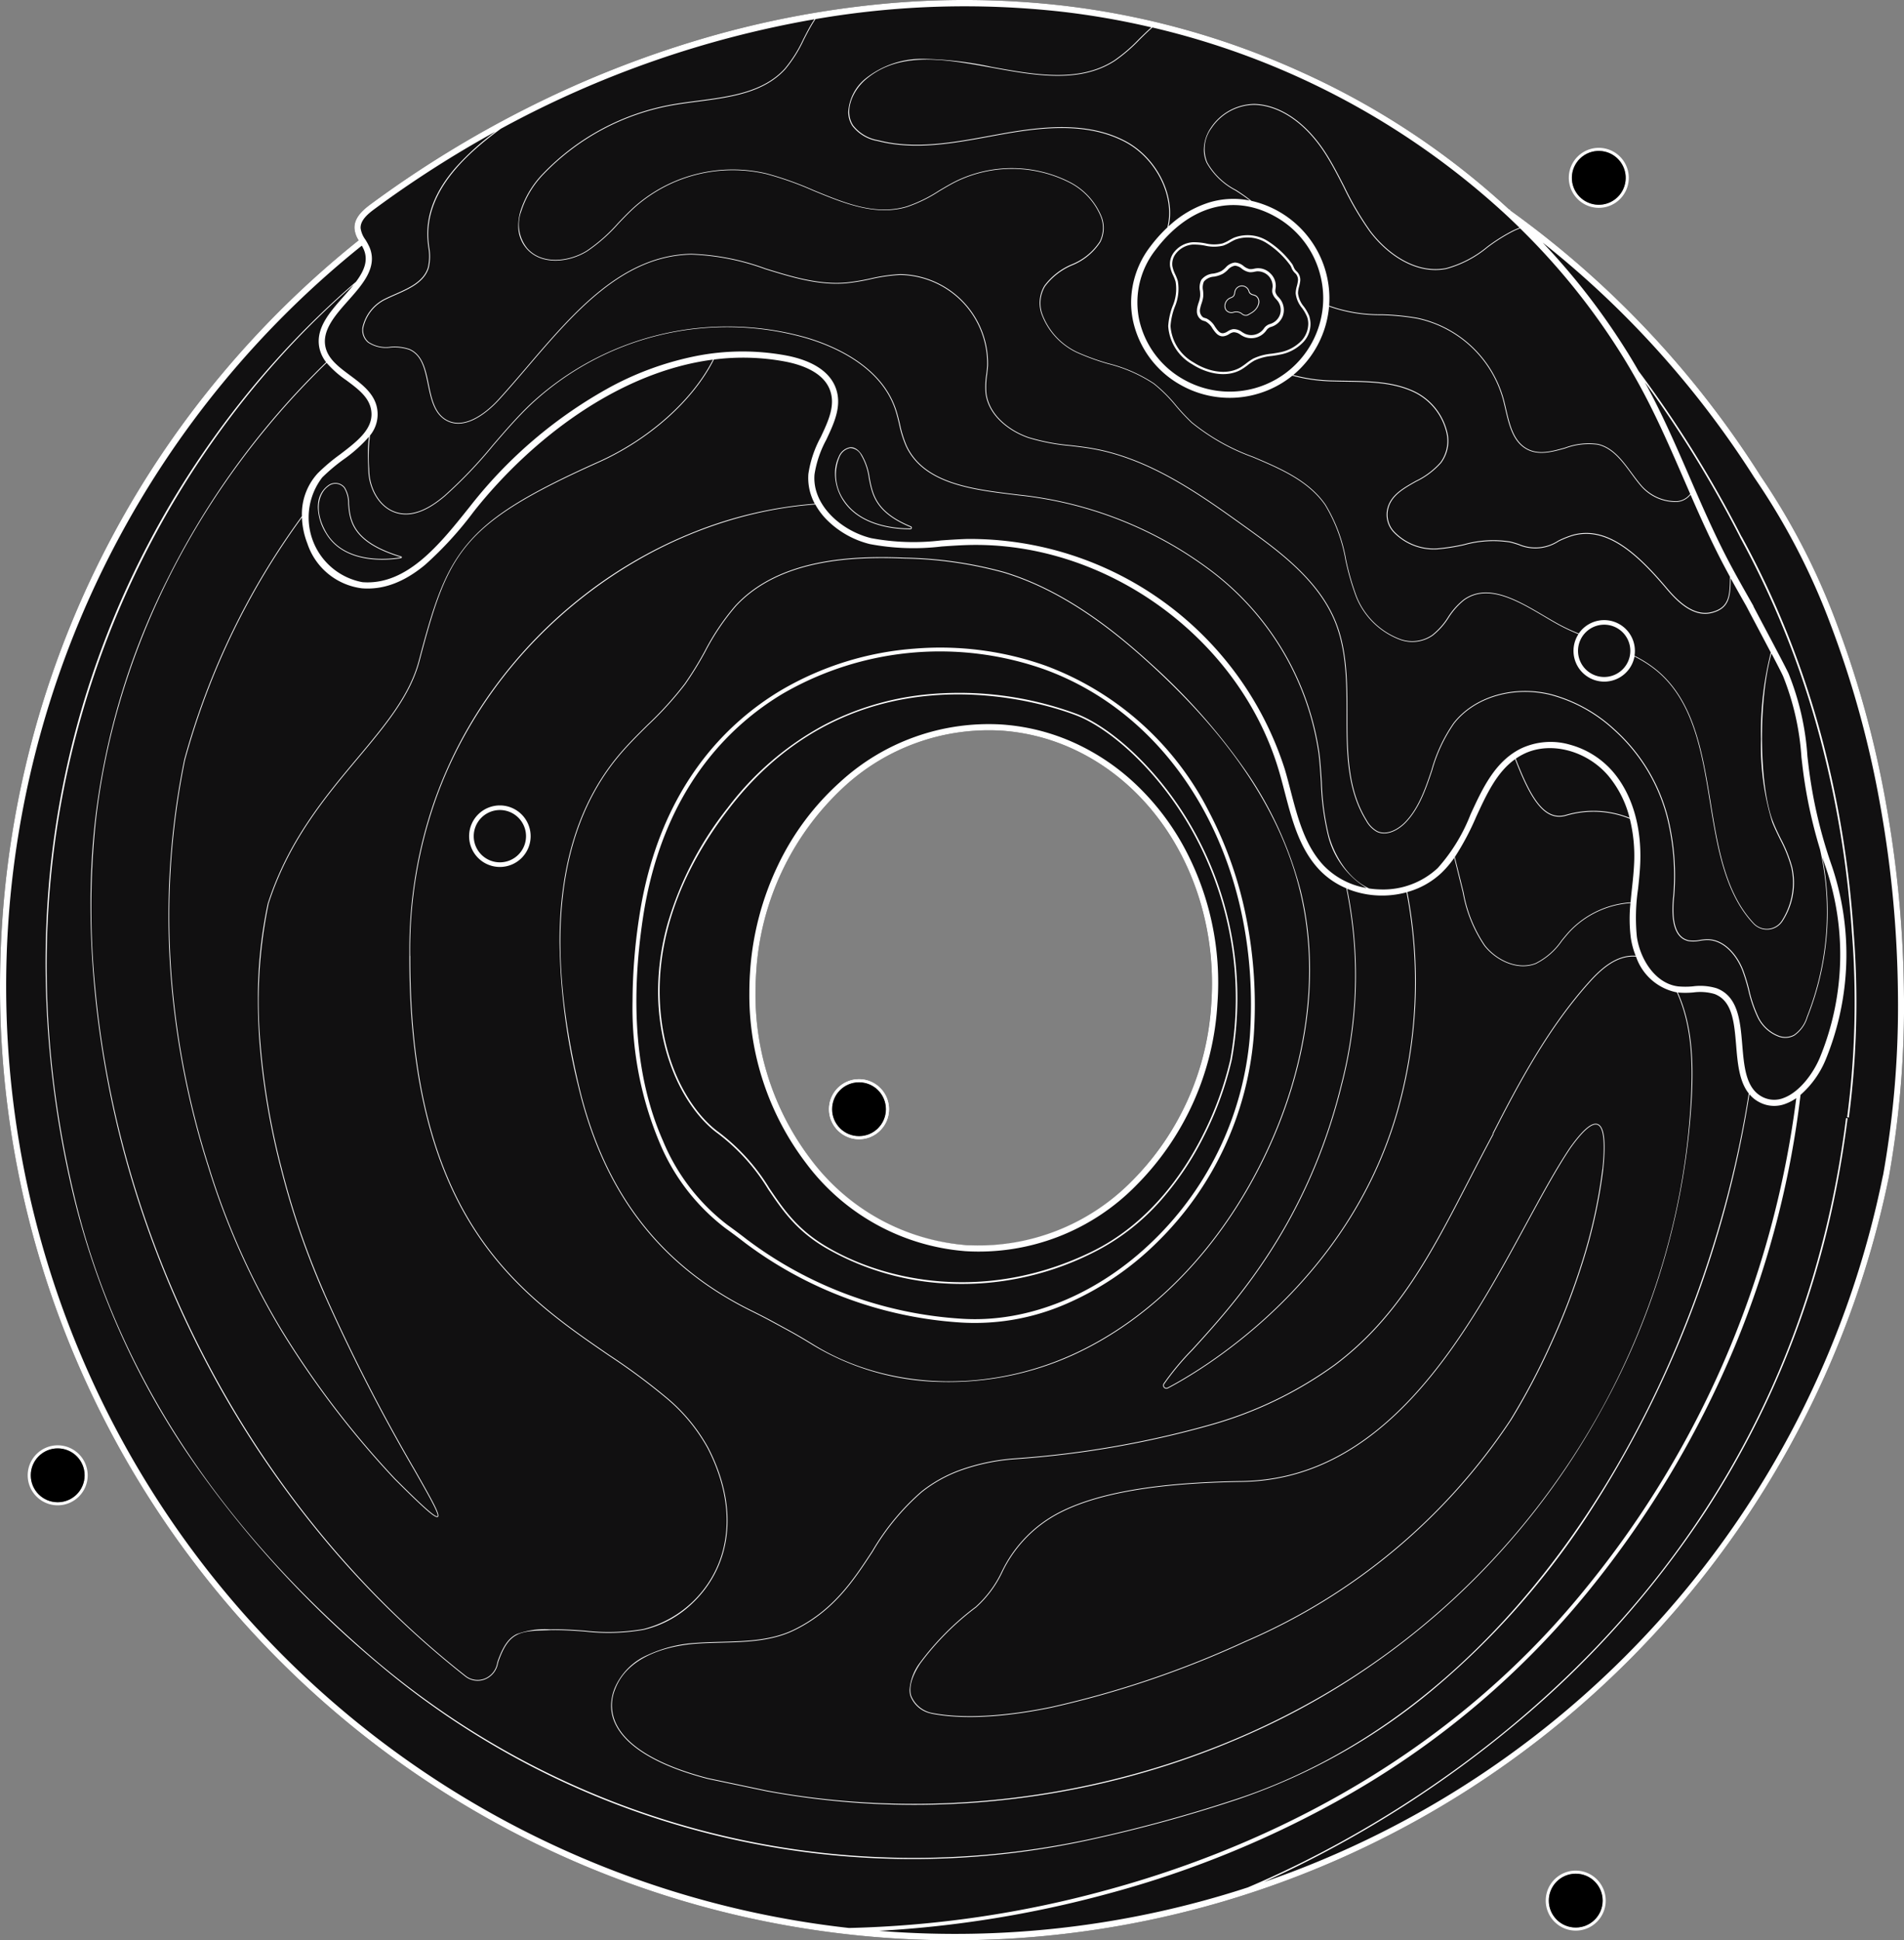 <svg xmlns="http://www.w3.org/2000/svg" width="221.756" height="225.926" viewBox="0 0 221.756 225.926">
  <rect x="0" y="0" width="221.756" height="225.926" fill="#808080" stroke="none"/>
  <g id="Сгруппировать_76996" data-name="Сгруппировать 76996" transform="translate(0 225.926) rotate(-90)">
    <path id="Контур_41385" data-name="Контур 41385" d="M225.278,123.784a93.071,93.071,0,0,1-7.828,27.98,90.336,90.336,0,0,1-15.927,24.019v.081l-.035.018h0l-.082.041a111.405,111.405,0,0,1-25.754,25.66c-1.633,1.167-3.327,2.308-5.035,3.392l0-.008a80.13,80.13,0,0,1-17.251,8.928,117.082,117.082,0,0,1-20.819,5.732,131.754,131.754,0,0,1-22.163,2.12A112.928,112.928,0,0,1,88.88,220h0A111.243,111.243,0,0,1,4.469,142.406l-.014-.047A111.007,111.007,0,0,1,30.433,34.722,111.527,111.527,0,0,1,69.94,7.89,110.44,110.44,0,0,1,111.03,0q3.861,0,7.725.266A111.831,111.831,0,0,1,142.2,4.414a110.6,110.6,0,0,1,40.184,21.44,111.951,111.951,0,0,1,15.554,15.913,3.018,3.018,0,0,1,1.379-.483c1.224-.06,2.12.927,2.837,1.9a126.969,126.969,0,0,1,11.238,18.308,121.918,121.918,0,0,1,7.924,19.96,111.894,111.894,0,0,1,4.124,20.976A101.214,101.214,0,0,1,225.278,123.784Zm-90.993-25.5h0a31.985,31.985,0,0,0-21.576-10.212q-1.195-.082-2.378-.082a31.612,31.612,0,0,0-19.353,6.4A24.452,24.452,0,0,0,88.4,131.837a31.9,31.9,0,0,0,20.66,9.236q1.185.081,2.355.081c11.988,0,22.775-6.327,27.31-16.23a23.752,23.752,0,0,0,2.068-7.742c.018-.189.032-.373.044-.546A24.872,24.872,0,0,0,134.285,98.286Z" transform="translate(0 0)" fill="#111011"/>
    <g id="Сгруппировать_76363" data-name="Сгруппировать 76363" transform="translate(0 0)">
      <path id="Контур_41386" data-name="Контур 41386" d="M10.382,6.548A32.322,32.322,0,0,1,30.172,0Q31.38,0,32.6.084A33.815,33.815,0,0,1,45.032,3.345a30.752,30.752,0,0,1,9.628,7.187,25.582,25.582,0,0,1,6.734,18.876c-.012.179-.027.368-.046.563a24.465,24.465,0,0,1-2.131,7.975,26.224,26.224,0,0,1-4.88,7.162,29.4,29.4,0,0,1-7.045,5.419,33.176,33.176,0,0,1-18.441,3.985A32.616,32.616,0,0,1,7.73,45.064,25.653,25.653,0,0,1,.059,25.186,25.652,25.652,0,0,1,10.382,6.548ZM8.241,44.561A31.9,31.9,0,0,0,28.9,53.8q1.184.081,2.355.081c11.988,0,22.775-6.327,27.31-16.231a23.756,23.756,0,0,0,2.068-7.742c.018-.189.032-.373.044-.546a24.872,24.872,0,0,0-6.553-18.349h0A31.985,31.985,0,0,0,32.55.8Q31.356.716,30.172.717a31.611,31.611,0,0,0-19.353,6.4A24.946,24.946,0,0,0,.773,25.235,24.946,24.946,0,0,0,8.241,44.561Z" transform="translate(80.159 87.276)" fill="#fff"/>
      <path id="Контур_41387" data-name="Контур 41387" d="M9.395,13.02c.5-.64,1.03-1.349,1.667-2.231A24.2,24.2,0,0,1,21.025,3.14,40.443,40.443,0,0,1,37.492,0a65.778,65.778,0,0,1,9.719.765c15.111,2.262,22.757,10.267,26.51,16.584A35.914,35.914,0,0,1,78.541,32.91a36.7,36.7,0,0,1-2.014,15.262A34.958,34.958,0,0,1,59.559,67.128a45.59,45.59,0,0,1-12.5,4.376,52.007,52.007,0,0,1-13.663.844,37.84,37.84,0,0,1-24.042-11.3A34.521,34.521,0,0,1,2.184,50.4,26.589,26.589,0,0,1,.059,38.218,46.81,46.81,0,0,1,9.395,13.02Zm.281,47.714A37.386,37.386,0,0,0,33.429,71.9q1.877.129,3.717.128c18.214,0,33.607-9.351,38.958-24.012a36.489,36.489,0,0,0-2.768-30.44c-3.7-6.234-11.255-14.134-26.192-16.37C36.907-.325,28.18.463,21.206,3.549a23.746,23.746,0,0,0-9.78,7.5c-.641.887-1.174,1.6-1.678,2.244A46.35,46.35,0,0,0,.505,38.249C-.031,46.039,3.312,54.235,9.676,60.733Z" transform="translate(71.852 73.672)" fill="#fff"/>
      <path id="Контур_41388" data-name="Контур 41388" d="M4.309,19.345c2.008-3.325,4.308-4.885,6.743-6.536A23.3,23.3,0,0,0,17.546,6.94C19.437,4.334,23.784,1.213,30.316.27A26.425,26.425,0,0,1,34.1,0a29.33,29.33,0,0,1,7.866,1.106A39.736,39.736,0,0,1,55.468,8.114a34.568,34.568,0,0,1,9.566,11.092,32.544,32.544,0,0,1,3.583,11.666,39.28,39.28,0,0,1-2.271,18c-1.428,3.632-5.967,9.1-12.885,13.144a40.075,40.075,0,0,1-27.392,4.795h0a39.137,39.137,0,0,1-8.86-3.242,34.717,34.717,0,0,1-7.428-4.978,25.956,25.956,0,0,1-6.189-8.043A33.866,33.866,0,0,1,.138,32.438,31.157,31.157,0,0,1,4.309,19.345ZM3.751,50.47C7,57.158,12.9,61.2,17.282,63.407A39,39,0,0,0,26.1,66.635a39.9,39.9,0,0,0,27.27-4.773c6.881-4.019,11.391-9.452,12.808-13.055,1-2.531,9.151-25.168-10.82-40.552C47.085,1.883,39.673.179,34.113.179a26.39,26.39,0,0,0-3.772.268c-6.475.935-10.78,4.021-12.65,6.6a23.451,23.451,0,0,1-6.539,5.912c-2.418,1.64-4.7,3.189-6.69,6.481C.231,26.445-2.178,38.277,3.751,50.47Z" transform="translate(76.394 76.647)" fill="#fff"/>
      <path id="Контур_41389" data-name="Контур 41389" d="M4.258,29.566c.731-1.19,1.273-2.117,1.755-3.005l1.023-1.882c.475-.875.913-1.748,1.241-2.412C13.511,11.68,22.066,5.11,34.429,2.181A73.483,73.483,0,0,1,51.245,0c8.941,0,16.184,2.263,21.633,6.777,1.294,1.072,2.5,2.289,3.662,3.465a39.7,39.7,0,0,0,4.782,4.332,40.049,40.049,0,0,0,3.788,2.333,27.517,27.517,0,0,1,5.3,3.565c5.528,5.133,5.834,13.724,5.582,19.74a46.756,46.756,0,0,1-1.661,11.572c-2.187,7.237-7.165,13.244-10.719,17.132A72.274,72.274,0,0,1,71.629,79.6a43.781,43.781,0,0,1-14.354,6.7c-9.574,2.366-20.612.883-31.082-4.176C15.507,76.958,7.31,69.014,3.112,59.752a35.031,35.031,0,0,1-3.1-15.337A29.928,29.928,0,0,1,4.258,29.566ZM3.194,59.715C7.383,68.958,15.565,76.886,26.232,82.04c10.451,5.049,21.468,6.53,31.021,4.17,9.062-2.239,17.661-7.916,26.288-17.354,3.548-3.882,8.518-9.877,10.7-17.1A46.652,46.652,0,0,0,95.9,40.208c.251-6-.052-14.562-5.553-19.671a27.473,27.473,0,0,0-5.279-3.552,40.082,40.082,0,0,1-3.8-2.338A39.769,39.769,0,0,1,76.476,10.3c-1.162-1.175-2.365-2.39-3.656-3.459C64.306-.207,51.4-1.747,34.45,2.268,22.114,5.191,13.579,11.745,8.357,22.307c-.328.664-.766,1.538-1.242,2.415L6.092,26.6c-.484.889-1.026,1.817-1.758,3.009C-.914,38.155-1.351,49.69,3.194,59.715Z" transform="translate(64.986 65.172)" fill="#fff"/>
      <path id="Контур_41390" data-name="Контур 41390" d="M63.767,80.781h0l-.017,0h0a60.339,60.339,0,0,1-10.993-2.44,82.729,82.729,0,0,1-9.334-3.61,79.34,79.34,0,0,1-8.892-4.7l0-.006A70.412,70.412,0,0,1,8.746,39.118,112.5,112.5,0,0,1,1.079,16.486C-.071,10.869-.307,6.034.4,2.5l.01,0A3.271,3.271,0,0,1,2.488.084,2.675,2.675,0,0,1,3.167,0,5.9,5.9,0,0,1,6.273,1.168a31.872,31.872,0,0,1,6.557,6.52,12.854,12.854,0,0,0,4.011,3,15.114,15.114,0,0,1,6.951,6.663c2.333,4.472,3.536,11.447,3.679,21.325.109,7.514,3.471,14.152,10.278,20.293,5.865,5.292,13.215,9.288,19.7,12.813,3.3,1.792,6.412,3.486,8.822,5.1l0,0,.1.075.007,0h0c2.046,1.474,2.918,2.519,2.665,3.19C68.759,80.909,67.032,81.117,63.767,80.781Zm2.517-3.787c-2.415-1.622-5.555-3.329-8.878-5.136-6.489-3.528-13.844-7.527-19.717-12.825-6.826-6.158-10.2-12.817-10.306-20.357-.143-9.863-1.343-16.826-3.67-21.285A15.038,15.038,0,0,0,16.8,10.764a12.919,12.919,0,0,1-4.037-3.021,31.8,31.8,0,0,0-6.536-6.5C4.754.271,3.5-.09,2.511.169A3.291,3.291,0,0,0,.452,2.687c-.661,3.5-.415,8.264.714,13.782A112.408,112.408,0,0,0,8.828,39.081,70.321,70.321,0,0,0,34.582,69.949l0,0a79.222,79.222,0,0,0,8.881,4.691,82.729,82.729,0,0,0,9.322,3.606,60.247,60.247,0,0,0,10.993,2.438v.011c3.173.326,4.918.131,5.186-.578C69.2,79.489,68.3,78.44,66.284,76.995Z" transform="translate(25.972 105.94)" fill="#fff"/>
      <path id="Контур_41391" data-name="Контур 41391" d="M225.278,123.784a93.067,93.067,0,0,1-7.828,27.98,90.328,90.328,0,0,1-15.927,24.019v.081l-.035.018h0l-.082.041a111.409,111.409,0,0,1-25.754,25.661c-1.633,1.167-3.327,2.308-5.035,3.392l0-.008a80.13,80.13,0,0,1-17.251,8.928,117.082,117.082,0,0,1-20.819,5.732,131.754,131.754,0,0,1-22.163,2.12A112.928,112.928,0,0,1,88.88,220h0A111.243,111.243,0,0,1,4.469,142.406l-.014-.047A111.007,111.007,0,0,1,30.433,34.722,111.528,111.528,0,0,1,69.939,7.89,110.443,110.443,0,0,1,111.03,0q3.861,0,7.725.266A111.83,111.83,0,0,1,142.2,4.414a110.6,110.6,0,0,1,40.184,21.44,111.951,111.951,0,0,1,15.554,15.913,3.018,3.018,0,0,1,1.379-.483c1.224-.06,2.12.927,2.837,1.9a126.969,126.969,0,0,1,11.238,18.308,121.918,121.918,0,0,1,7.924,19.96,111.894,111.894,0,0,1,4.124,20.976A101.214,101.214,0,0,1,225.278,123.784Zm-2.555,10.434c-.454-.519-.943-1.017-1.42-1.5a18.628,18.628,0,0,1-2.479-2.886c-2.639-4.091-1.691-9.3-.774-14.329,1-5.507,1.952-10.708-1.347-14.633-1.346-1.6-3.728-2.6-5.386-1.5a4.643,4.643,0,0,0-1.723,2.913c-1.1,4.253-.27,8.729.527,13.058q.126.686.25,1.368c.878,4.893,1.382,10.014-.856,14.32-1.925,3.707-6.4,5.916-9.96,5.068a12.32,12.32,0,0,1,2.789,4.722,9.721,9.721,0,0,1,.229,4.743c.419-.526.8-1.1,1.164-1.665a8.225,8.225,0,0,1,3.227-3.36,3.767,3.767,0,0,1,1.54-.325,4.634,4.634,0,0,1,2.569.833,6.176,6.176,0,0,1,2.742,5.066c-.086,3-2.168,6.026-5.713,8.3-1.262.809-2.621,1.5-3.935,2.178a35.142,35.142,0,0,0-5.123,3c-2.561,1.92-5.047,5.253-4.346,8.846a12.688,12.688,0,0,0,2.477,4.755,20.1,20.1,0,0,1,1.942,3.1c.1.224.2.454.285.689q.644-.657,1.276-1.33l.213-.229h0l0,0,.009-.009A91.35,91.35,0,0,0,222.723,134.218Zm-25.923.348a9.9,9.9,0,0,0-8.047-1.9,10.572,10.572,0,0,0-7.009,5.172,10.89,10.89,0,0,0,9.437,16.276,10.931,10.931,0,0,0,2.892-.392,10.81,10.81,0,0,0,6.58-5.106C203.434,143.738,201.993,138.486,196.8,134.567Zm-38.05,66.923c.6-.327,1.2-.65,1.8-.962,2.533-1.314,5.168-2.5,7.764-3.632a2.228,2.228,0,0,1-.844-1.591,5.355,5.355,0,0,1,1.9-4.226c.448-.382.945-.749,1.426-1.1,1.448-1.067,2.946-2.171,3.344-3.88a7.821,7.821,0,0,0-.428-3.8c-.414-1.484-.842-3.019-.16-4.383.847-1.693,2.835-2.154,4.757-2.6.375-.087.764-.177,1.129-.274a13.242,13.242,0,0,0,9.379-9.949,28.066,28.066,0,0,0,.413-4.207,17.655,17.655,0,0,1,1-6.092,11.671,11.671,0,0,1-7.975-4.172,18.843,18.843,0,0,0-.645,4.668c-.016.512-.023,1.037-.031,1.546-.042,2.776-.086,5.647-1.346,8.122a7.105,7.105,0,0,1-4.544,3.578,4.274,4.274,0,0,1-3.649-.676,9.158,9.158,0,0,1-2.2-2.922c-.839-1.485-1.632-2.888-3.182-3.259a2.9,2.9,0,0,0-2.614.678,6.383,6.383,0,0,0-1.99,5.011,22.771,22.771,0,0,0,.489,3.144,12.645,12.645,0,0,1,.318,5.377c-.079.335-.186.67-.29.993a4.845,4.845,0,0,0,.4,4.621,11.581,11.581,0,0,1,.65,1.612c1.186,4.108-2.289,7.747-6.22,11.067-1.429,1.207-3.27,3.052-2.768,5.126.515,2.123,1.991,2.148,4.033,2.183Zm25.625-12.467a79.445,79.445,0,0,0,14.958-11.981c-.089-.246-.188-.488-.3-.722a20.025,20.025,0,0,0-1.934-3.084,12.753,12.753,0,0,1-2.492-4.789c-.709-3.634,1.8-7,4.38-8.935a35.172,35.172,0,0,1,5.136-3.01c1.312-.672,2.669-1.367,3.928-2.173,3.52-2.256,5.587-5.255,5.672-8.226a6.083,6.083,0,0,0-2.7-4.989,4.08,4.08,0,0,0-4.022-.5,8.038,8.038,0,0,0-3.188,3.327,19.847,19.847,0,0,1-1.279,1.808,11.675,11.675,0,0,1-8.271,8.668,11.6,11.6,0,0,1-3.94.385,17.49,17.49,0,0,0-1.006,6.088,28.119,28.119,0,0,1-.415,4.221,13.334,13.334,0,0,1-9.444,10.017c-.367.1-.756.188-1.132.275-1.9.442-3.869.9-4.7,2.553-.667,1.334-.263,2.784.166,4.319a7.885,7.885,0,0,1,.429,3.841c-.405,1.741-1.917,2.855-3.378,3.932-.479.353-.975.719-1.421,1.1a5.338,5.338,0,0,0-1.866,4.149,2.138,2.138,0,0,0,.849,1.56l1.675-.728c3.05-1.324,6.2-2.692,9.206-4.234,1.692-.869,3.373-1.816,5-2.815ZM5.139,142.145l.015.05q.463,1.579.971,3.136c6.1,14.446,28.286,57.291,80.217,68.114,3.1.647,6.258,1.172,9.375,1.561l-.022.178c-3.122-.389-6.282-.915-9.39-1.563a105.675,105.675,0,0,1-36.3-14.911,113.048,113.048,0,0,1-24.6-21.9A127.858,127.858,0,0,1,6.755,147.208,110.01,110.01,0,0,0,89.022,219.3l0,.012a112.168,112.168,0,0,0,21.35,1.736,131.1,131.1,0,0,0,22.044-2.109,116.4,116.4,0,0,0,20.694-5.7,79.411,79.411,0,0,0,17.125-8.865l0,0,.084-.054.126-.088,0,.005c1.625-1.036,3.234-2.123,4.789-3.234a110.686,110.686,0,0,0,22.438-21.327,79.592,79.592,0,0,1-12.836,9.905l-.007.014-.093.049q-1.007.621-2.041,1.213a134.905,134.905,0,0,1-19.261,11.977l.006.01a104.619,104.619,0,0,1-24.443,9.6,119.824,119.824,0,0,1-21.689,3.45,103.3,103.3,0,0,1-21.535-.561l.046-.2a102.619,102.619,0,0,0,21.577.55,119.583,119.583,0,0,0,21.614-3.453,104.421,104.421,0,0,0,24.334-9.565l0,.009A134.472,134.472,0,0,0,181.42,191.57q-.9.493-1.8.959c-3.022,1.552-6.187,2.926-9.248,4.254-3.146,1.365-6.4,2.777-9.488,4.38-1.708.887-3.414,1.856-5.065,2.794l-.486.276-.01-.017c-1.033.527-6.941,3.7-7.861,4.106a31.241,31.241,0,0,1-9.638,2.189l-1.048.123a55.152,55.152,0,0,0-11.722,2.729,32.241,32.241,0,0,1-22.559-.742,11.068,11.068,0,0,1-4.074-2.916,110.092,110.092,0,0,1-29.347-7.679A116.112,116.112,0,0,1,40.752,185.1a99.915,99.915,0,0,1-23.667-27.741A117.931,117.931,0,0,1,5.346,128.871,128.929,128.929,0,0,1,1.067,102.4q-.045.568-.085,1.136A110.055,110.055,0,0,0,5.139,142.145ZM118.705.981Q114.86.716,111.041.717A110.355,110.355,0,0,0,1.4,98.88a124.268,124.268,0,0,0,4.38,29.889c4.344,16.068,13.985,38.823,35.251,55.981A112.624,112.624,0,0,0,98.04,209.209a5.538,5.538,0,0,1-.632-1.188,3.673,3.673,0,0,1,.111-3.015,3.826,3.826,0,0,1,.975-1.257,125.371,125.371,0,0,1-49.356-19.04A92.761,92.761,0,0,1,29.23,166.982,70.939,70.939,0,0,1,16.357,144.1a166.9,166.9,0,0,1-4.745-17.384,96.666,96.666,0,0,1,8.328-64.26A95.948,95.948,0,0,1,32.211,44.012,120.728,120.728,0,0,1,55.157,22.868,92.531,92.531,0,0,1,86.492,8.6a117,117,0,0,1,27.252-3.293q3.325,0,6.618.2A104.525,104.525,0,0,1,174.83,24.8a102.559,102.559,0,0,1,18.277,16.657c1.227.918,2.446,1.464,3.746.92a4,4,0,0,0,.466-.238A110.692,110.692,0,0,0,118.705.981Zm-4.187,189.566c.007-.077.013-.154.015-.23.066-2.151-1.6-3.927-3.062-5.233-5.252-4.7-11.582-8.1-17.615-11.175l-.021.039c-1.859-1-3.669-1.934-5.419-2.838-8.551-4.418-15.935-8.234-21.478-15.622a45.657,45.657,0,0,1-6.945-14.332,112.143,112.143,0,0,1-4-22.978,23.852,23.852,0,0,0-1.34-6.359,16.051,16.051,0,0,0-2.481-4.439,27.678,27.678,0,0,0-6.92-5.722c-3.479-2.281-7.076-4.64-9.306-9.409h0l-.017-.039-.01-.022h0l-.029-.066c-1.111-2.533-1.185-5.371-1.257-8.115-.026-1.007-.053-2.049-.132-3.06-.173-2.248-1.032-7.654-5.247-9.287a4.945,4.945,0,0,0-4.2.165c-2.6,1.332-4.745,5.01-6.206,10.635L17.408,89.3c-4.679,25.231,1.333,52.292,16.081,72.39,15.336,20.9,39.552,34.084,64.777,35.267,3.742.175,8.09.122,11.956-1.593l.134-.062A6.315,6.315,0,0,1,114.518,190.547Zm-4.17,6.67a10.3,10.3,0,0,1-.005-1.81l-.085.039c-3.883,1.723-8.243,1.776-12,1.6A84.325,84.325,0,0,1,61.953,186.64,86.957,86.957,0,0,1,23.9,145.285,94.368,94.368,0,0,1,17.984,127.2a96.824,96.824,0,0,1-2.223-18.927A94.929,94.929,0,0,1,17.32,89.282l1.44-6.845c1.468-5.652,3.629-9.35,6.252-10.694a4.931,4.931,0,0,1,2.273-.564,5.515,5.515,0,0,1,2,.395,7.335,7.335,0,0,1,3.872,3.785,15.49,15.49,0,0,1,1.432,5.578c.078,1.013.106,2.056.132,3.065.071,2.736.145,5.564,1.249,8.082l.056.127h0c2.22,4.746,5.806,7.1,9.275,9.372a27.748,27.748,0,0,1,6.941,5.741,16.148,16.148,0,0,1,2.495,4.463,23.935,23.935,0,0,1,1.345,6.382,112.062,112.062,0,0,0,4,22.96,45.569,45.569,0,0,0,6.931,14.305c5.531,7.372,12.907,11.183,21.448,15.6,1.75.9,3.56,1.839,5.419,2.838l.021-.041c6.038,3.082,12.374,6.485,17.634,11.188,1.475,1.32,3.159,3.115,3.091,5.3,0,.063-.006.126-.011.189a9.275,9.275,0,0,1,2.132-.575,17.863,17.863,0,0,1,4.009-.036,10.764,10.764,0,0,0-3.3-7.032c-.35-.322-.732-.634-1.1-.936a8.032,8.032,0,0,1-2.674-3.059c-.85-2.171.409-4.653,2.093-5.983a15.979,15.979,0,0,1,6.21-2.513c1.588-.391,2.859-.707,4.043-1a11.859,11.859,0,0,1-1.694-1.424,9.471,9.471,0,0,1-2.29-4.043,55.29,55.29,0,0,1-25.77-1.175c-20.256-5.875-30.23-23.272-32.024-26.7a.386.386,0,0,1,.541-.513,31.213,31.213,0,0,1,3.967,3.3c5.5,5.015,14.717,13.409,30.878,17.386a50.347,50.347,0,0,0,22.84.6,9.293,9.293,0,0,1,2.141-3.127c2.457-2.33,5.814-3.2,9.059-4.049.8-.209,1.63-.424,2.424-.658,15.494-4.547,26.823-20.149,26.352-36.29-.029-1-.1-2.016-.168-3a27.367,27.367,0,0,1,.281-8.375,10.715,10.715,0,0,1,2.925-5.107,8.09,8.09,0,0,1,1.69-1.244c-1.433-19.458-15.605-37.633-34.585-44.286a52.68,52.68,0,0,0-18.007-2.9v.011C101,47.75,90.545,50.247,82.617,55.408,75.722,59.9,71.693,65.77,68.139,70.952A73.889,73.889,0,0,1,63.217,77.6a20.538,20.538,0,0,1-5.886,4.887l0,0c-2.965,1.532-7.489,3.07-12.245,1.73a12.954,12.954,0,0,1-5.767-3.469,12.224,12.224,0,0,1-3.192-5.775,23.853,23.853,0,0,1-.191-6.91c.09-1.3.184-2.651.151-3.97-.088-3.471-.121-4.77-3.552-6.008a2.411,2.411,0,0,0-.348-.1,2.457,2.457,0,0,1-1.848-1.551,2.329,2.329,0,0,1,.363-2.258,109.96,109.96,0,0,1,16.083-16.5,117.164,117.164,0,0,1,19.26-13.014,119.1,119.1,0,0,1,21.58-9.045,115.408,115.408,0,0,1,23.041-4.594c3.389-.319,6.7-.479,9.911-.479a87.673,87.673,0,0,1,9.646.514,84.114,84.114,0,0,1,28.031,8.33A92.781,92.781,0,0,1,181.97,36.207c.6.586,1.2,1.183,1.773,1.777a4.088,4.088,0,0,1,1.625-.776c2.291-.5,4.191,1.183,6.029,2.812.456.4.906.8,1.354,1.161C172.428,17.766,134.212-2.735,86.513,8.691,66.315,13.53,48.069,25.433,32.28,44.07A96.986,96.986,0,0,0,11.7,126.7a166.726,166.726,0,0,0,4.743,17.375c11.323,34.083,49.329,54.454,82.145,59.6,1.4-1.116,3.534-1.3,5.613-1.47,2.666-.224,5.185-.435,5.97-2.527A5.92,5.92,0,0,0,110.348,197.216Zm27.224-20.68c-4.564,1.751-7.233,3.354-6.556,5.808a11.263,11.263,0,0,1-.331,7.446,12.256,12.256,0,0,0,4.96-2.528c2.915-2.533,3.981-6.74,2.48-9.787A7.262,7.262,0,0,0,137.572,176.537Zm-7,13.282a11.164,11.164,0,0,0,.353-7.451c-.693-2.514,1.992-4.141,6.59-5.907-1.524-2.139-4.061-3.309-6.727-4.538a31.171,31.171,0,0,1-4.675-2.484c-1.205.3-2.5.624-4.118,1.023a15.911,15.911,0,0,0-6.177,2.5c-1.658,1.309-2.9,3.749-2.065,5.88a7.967,7.967,0,0,0,2.647,3.022c.37.3.753.615,1.105.94a10.855,10.855,0,0,1,3.334,7.105c.557.048,1.111.107,1.659.166.917.1,1.866.2,2.793.244A17.977,17.977,0,0,0,130.576,189.818ZM36.024,68.067a23.782,23.782,0,0,0,.189,6.884,12.833,12.833,0,0,0,8.9,9.177c4.727,1.333,9.228-.2,12.178-1.723l0,0a20.444,20.444,0,0,0,5.857-4.864,73.827,73.827,0,0,0,4.915-6.64c3.56-5.19,7.594-11.072,14.507-15.572,7.9-5.145,18.309-7.647,31.807-7.647h.21l.576,0a52.633,52.633,0,0,1,17.461,2.9,51.1,51.1,0,0,1,13.356,7.078,53.917,53.917,0,0,1,10.716,10.465A52.545,52.545,0,0,1,164.037,81a47.537,47.537,0,0,1,3.222,13.9,6.266,6.266,0,0,1,3.475-.749,12.948,12.948,0,0,1,4.283,1.437c1.9.894,3.7,1.738,5.486,1.074,2.084-.775,2.962-3.307,3.332-5.3a26.578,26.578,0,0,0,.22-8.216c-4.763-2.393-9.331-7.5-11.991-13.444-7.21-16.1-10.466-17.5-23.1-20.838-4.076-1.077-7.464-3.915-11.388-7.2-4.511-3.778-9.624-8.059-16.941-10.4l0,.008a56.236,56.236,0,0,0-16.11-.949,84.481,84.481,0,0,0-14.568,2.46A92.292,92.292,0,0,0,75.334,37.8l0-.008a208.345,208.345,0,0,0-20.6,10.544C51.021,50.445,49.5,51.291,49.279,51c-.184-.242.463-1.12,4.405-5.062A106.726,106.726,0,0,1,70.872,32.811l.012-.007h0A85.813,85.813,0,0,1,90.059,24.24a97.962,97.962,0,0,1,21.135-4.261q4.041-.354,8.072-.353a90.6,90.6,0,0,1,18.095,1.817l0-.006.08.022.053.011v0A86.531,86.531,0,0,1,165.81,35.162l.122,0a7,7,0,0,1,4.877,1.846,21.581,21.581,0,0,1,2.179,2.574c1.6,2.1,3.108,4.076,5.318,3.621,1.422-.292,2.349-1.54,3.331-2.861a11.989,11.989,0,0,1,2.033-2.3c-.574-.591-1.166-1.185-1.764-1.768-14.459-14.11-32.818-23.033-51.7-25.126a96.269,96.269,0,0,0-19.538-.036c-31.119,2.926-60.989,19.047-79.9,43.122a2.239,2.239,0,0,0-.349,2.172A2.368,2.368,0,0,0,32.2,57.9a2.517,2.517,0,0,1,.361.1c1.7.614,2.585,1.241,3.051,2.165a9.534,9.534,0,0,1,.56,3.926C36.209,65.411,36.115,66.761,36.024,68.067Zm121.388-25.91a7.7,7.7,0,0,1,5.242-6.367,9.232,9.232,0,0,1,3.01-.624A86.446,86.446,0,0,0,137.4,21.54a91.1,91.1,0,0,0-26.2-1.474,97.889,97.889,0,0,0-21.115,4.257A85.445,85.445,0,0,0,70.92,32.886L70.9,32.85h0l.023.037A106.634,106.634,0,0,0,53.748,46c-2.407,2.407-4.605,4.672-4.4,4.944.186.245,2.348-.984,5.34-2.685a208.455,208.455,0,0,1,20.6-10.548h0A92.433,92.433,0,0,1,89.928,32.69a84.607,84.607,0,0,1,14.587-2.463q2.518-.188,4.935-.188a52.73,52.73,0,0,1,11.186,1.135h0l.017,0v0c7.338,2.348,12.46,6.637,16.979,10.422,3.916,3.279,7.3,6.111,11.354,7.183,6.244,1.649,10.278,2.856,13.639,5.7,3.194,2.7,5.774,6.82,9.52,15.187,2.642,5.9,7.17,10.978,11.9,13.374-1.441-11.114-9.383-21.224-17.488-27.7l-.256-.2a41.7,41.7,0,0,1-6.169-5.649C158.106,47.036,157.218,44.637,157.412,42.157Zm15.008-2.142a21.077,21.077,0,0,0-2.1-2.489,7.662,7.662,0,0,0-12.191,4.686c-.4,5.158,4.389,8.988,8.618,12.366l.257.205a53.2,53.2,0,0,1,13.906,16.4,35.787,35.787,0,0,1,3.554,9.883A27.965,27.965,0,0,1,184.54,91.5c-.579,3.112-1.888,5.13-3.787,5.836-2.067.769-4.087-.179-6.04-1.1a12.432,12.432,0,0,0-4.039-1.371c-3.561-.3-6.57,3.12-7.419,6.6a26.832,26.832,0,0,0-.263,8.156c.068.994.139,2.022.169,3.032a38.529,38.529,0,0,1-26.866,37c-.8.236-1.639.454-2.446.663-3.158.822-6.423,1.672-8.747,3.875a9.026,9.026,0,0,0-2.592,4.973,9.949,9.949,0,0,1,6.1-4.487,30.366,30.366,0,0,1,6.244-.831c1.111-.07,2.261-.142,3.38-.28a32.423,32.423,0,0,0,20.9-12.169,44.955,44.955,0,0,0,9.1-22.735l.066-.54c.6-4.953,1.29-10.566,5.684-12.614a13.176,13.176,0,0,1,2.538-.788c.6-.143,1.218-.29,1.807-.494,5.008-1.738,7.3-7.224,8.219-10.34a33.47,33.47,0,0,0-7.784-32.1c-1.481-1.549-3.137-2.975-4.739-4.353a52.5,52.5,0,0,1-5.875-5.61c-1.732-2.037-2.4-3.811-2.03-5.424.5-2.186,2.839-3.41,4.9-3.49l.3-.012c.6-.024,1.2-.047,1.785-.047a13.736,13.736,0,0,1,1.961.124A16.691,16.691,0,0,1,172.419,40.015ZM121.635,160.754a10.7,10.7,0,0,1,.791-3.852,50.452,50.452,0,0,1-22.819-.612C83.424,152.307,74.2,143.9,68.69,138.883a31.2,31.2,0,0,0-3.953-3.292.288.288,0,0,0-.353.038.294.294,0,0,0-.062.357c1.791,3.422,11.748,20.79,31.97,26.655a55.193,55.193,0,0,0,25.72,1.175A10.8,10.8,0,0,1,121.635,160.754ZM201.577,43.609c-.6-.82-1.342-1.651-2.226-1.609a2.928,2.928,0,0,0-1.31.541l-.019.012a6.575,6.575,0,0,1-.893.486c-2.315.968-4.294-.786-6.208-2.483-1.7-1.51-3.466-3.071-5.4-2.648-1.409.308-2.331,1.548-3.307,2.862-1.019,1.37-2.072,2.788-3.762,3.135a3.887,3.887,0,0,1-3.245-.813,19.579,19.579,0,0,0-3.89-.1l-.3.012c-2.025.078-4.329,1.278-4.815,3.42-.359,1.584.3,3.332,2.012,5.346a52.419,52.419,0,0,0,5.865,5.6c1.6,1.38,3.261,2.806,4.746,4.359a33.715,33.715,0,0,1,7.8,32.187c-.925,3.133-3.23,8.649-8.276,10.4-.592.206-1.214.353-1.815.5a13.116,13.116,0,0,0-2.521.782c-4.349,2.027-5.031,7.614-5.633,12.543l-.066.54a45.044,45.044,0,0,1-9.122,22.78,32.514,32.514,0,0,1-20.958,12.2c-1.122.138-2.273.211-3.385.281a30.3,30.3,0,0,0-6.225.828c-2.276.634-5.011,2.206-6.169,4.7a10.251,10.251,0,0,0-.109,1.3,9.308,9.308,0,0,0,2.488,6.678,20.511,20.511,0,0,0,6.253,3.826c3.039,1.4,6.181,2.849,7.677,5.887a8.1,8.1,0,0,1,.436,5.7,10.121,10.121,0,0,1-3.089,4.943c-2.631,2.286-6.485,3.433-10.854,3.227-.949-.045-1.908-.147-2.836-.247a22.769,22.769,0,0,0-5.581-.141c-2.607.372-5.429,2.128-5.78,4.765a9.13,9.13,0,0,0,0,1.764,6.545,6.545,0,0,1-.222,2.756c-.945,2.516-3.81,2.757-6.581,2.989-2.64.222-5.133.431-6.1,2.4a2.983,2.983,0,0,0-.085,2.447c.691,1.834,2.852,3.427,4.688,4.192a31.513,31.513,0,0,0,22.049.726q.656-.23,1.318-.444a33.15,33.15,0,0,1-18.651-1.719,3.966,3.966,0,0,1-2.145-1.538,2.221,2.221,0,0,1-.154-1.751,4.5,4.5,0,0,1,2.19-2.486,15.231,15.231,0,0,1,3.22-1.11,21.29,21.29,0,0,0,2.347-.715c1.653-.647,3.566-2.125,3.516-4.161a6.364,6.364,0,0,0-.084-.777,3.769,3.769,0,0,1-.043-1.3c.306-1.527,2.064-2.133,5.222-1.8a28.187,28.187,0,0,0,9.114-.708,20.592,20.592,0,0,0,10.284-6.232,17.52,17.52,0,0,0,4.06-7.379c1.05-4.314-.288-8.816-3.329-11.2A18.052,18.052,0,0,0,136.2,166.8c-2.164-.731-4.4-1.488-6.059-3.077-.849-.815-1.642-2.184-1.082-3.361a3.242,3.242,0,0,1,1.3-1.264c3.649-2.265,8.094-2.265,12.393-2.265,3.644,0,7.413,0,10.753-1.352,4.939-2,8.333-6.723,11.061-10.519,3.691-5.136,7.874-10.958,9.071-17.686.153-.861.259-1.748.36-2.605a23.839,23.839,0,0,1,.931-4.893c.721-2.116,2.532-4.693,5.264-4.994a9.44,9.44,0,0,1,2.151.092c.332.04.675.081,1.011.1A10.312,10.312,0,0,0,193.91,104.84a19.938,19.938,0,0,0-.5-3.453,25.072,25.072,0,0,1-.466-2.783c-.292-3.226.689-6.4,1.639-9.479a27.8,27.8,0,0,0,1.7-8.611c-.159-8-6.731-13.613-13.087-19.046-1.291-1.1-2.626-2.245-3.86-3.371-.929-.847-3.839-3.8-2.3-6.259.829-1.32,2.5-1.663,4.12-2,1.757-.36,3.417-.7,4.048-2.193a5.326,5.326,0,0,0,.252-2.149,3.786,3.786,0,0,1,.573-2.62,1.858,1.858,0,0,1,1.465-.677,2.392,2.392,0,0,1,.288.018,4.894,4.894,0,0,1,3.35,2.624c.185.373.362.775.533,1.163.723,1.637,1.47,3.329,3.1,3.833a5.846,5.846,0,0,0,2.4.047c.257-.03.523-.061.783-.081,2.917-.222,5.691.851,8.481,3.279a29.635,29.635,0,0,1,4.174,4.632A125.832,125.832,0,0,0,201.577,43.609Zm9.355,14.724c-3.311-4.562-7.6-8.845-12.983-8.435-.258.02-.523.051-.779.081a5.9,5.9,0,0,1-2.442-.05c-1.666-.516-2.422-2.228-3.153-3.882-.171-.388-.348-.789-.532-1.16a4.8,4.8,0,0,0-3.281-2.575,1.808,1.808,0,0,0-1.673.628,3.669,3.669,0,0,0-.552,2.56,5.386,5.386,0,0,1-.259,2.186c-.649,1.535-2.41,1.9-4.113,2.245-1.6.328-3.253.667-4.061,1.955-1.5,2.4,1.367,5.31,2.282,6.145,1.233,1.125,2.568,2.266,3.858,3.369,6.371,5.446,12.959,11.077,13.119,19.113a27.874,27.874,0,0,1-1.7,8.64c-.947,3.066-1.925,6.236-1.635,9.444a24.99,24.99,0,0,0,.464,2.773,20,20,0,0,1,.507,3.468,10.4,10.4,0,0,1-10.659,10.231c-.339-.023-.683-.065-1.016-.1a9.424,9.424,0,0,0-2.131-.092c-2.69.3-4.477,2.844-5.189,4.934a23.767,23.767,0,0,0-.927,4.874c-.1.859-.207,1.747-.361,2.61-1.2,6.747-5.39,12.578-9.086,17.722-2.734,3.805-6.137,8.541-11.1,10.55-3.356,1.358-7.133,1.358-10.786,1.359-4.286,0-8.718,0-12.345,2.252a3.161,3.161,0,0,0-1.263,1.226c-.54,1.134.235,2.464,1.062,3.258,1.643,1.576,3.871,2.329,6.026,3.057a18.119,18.119,0,0,1,5.511,2.578c3.068,2.409,4.419,6.948,3.361,11.3a17.6,17.6,0,0,1-4.08,7.417,20.679,20.679,0,0,1-10.33,6.26,28.277,28.277,0,0,1-9.145.71c-3.105-.327-4.829.255-5.125,1.729a3.71,3.71,0,0,0,.044,1.268,6.426,6.426,0,0,1,.085.788c.051,2.082-1.893,3.589-3.573,4.247a21.365,21.365,0,0,1-2.357.718,15.18,15.18,0,0,0-3.2,1.1,4.4,4.4,0,0,0-2.146,2.433,2.133,2.133,0,0,0,.147,1.682,3.893,3.893,0,0,0,2.1,1.5,33.058,33.058,0,0,0,19.505,1.523,55.831,55.831,0,0,1,9.666-2.039l1.051-.123a30.679,30.679,0,0,0,9.433-2.134c.331-.145,1.393-.693,2.658-1.356-5.408-1.536-15.4-1.469-19.617.191-.666.262-1.324.584-1.96.895a16.113,16.113,0,0,1-3.34,1.334,8.194,8.194,0,0,1-6.259-1.133,2.162,2.162,0,0,1-.306-3.383c3.533-3.342,8.923-4.217,14.136-5.063,5.827-.945,11.852-1.923,15.412-6.32a13.822,13.822,0,0,0,1.574-2.475,3.582,3.582,0,1,1,2.609-6.526,22.288,22.288,0,0,1,1.081-2.313c.307-.562.642-1.129,1-1.729,1.8-3.053,3.84-6.514,1.879-9.262a8.25,8.25,0,0,0-2.044-1.814,8.233,8.233,0,0,1-2.079-1.855,4.176,4.176,0,0,1-.525-3.709,8.869,8.869,0,0,1,5.007-5.207,29.968,29.968,0,0,1,4.294-1.242,18.32,18.32,0,0,0,6.453-2.406c2.795-1.959,4.178-5.215,5.517-8.364a24.559,24.559,0,0,1,4.022-7.149,23.8,23.8,0,0,1,1.968-1.847,17.191,17.191,0,0,0,2.576-2.582,17.125,17.125,0,0,0,2.322-5.308,26.983,26.983,0,0,1,1.316-3.633,8.036,8.036,0,0,1,4.547-4.133,3.912,3.912,0,0,1,3.234.35,7.7,7.7,0,0,1,2.491,3.2,6.98,6.98,0,0,0,2.657,3.247,3.574,3.574,0,0,0,2.822.16,7.787,7.787,0,0,0,4.128-3.845,14.815,14.815,0,0,0,.068-12.94c-.35-.712-.765-1.41-1.167-2.084a16.767,16.767,0,0,1-1.829-3.745c-1.085-3.671.437-7.361,1.909-10.93a38,38,0,0,0,1.935-5.455,17.19,17.19,0,0,0-3.818-15.24c-.612-.687-1.293-1.337-1.951-1.966A19.454,19.454,0,0,1,196.67,68.4c-1.329-2.133-1.679-5.331.291-7.058a3.983,3.983,0,0,1,2.7-.978,6.109,6.109,0,0,1,1.729.269,11.158,11.158,0,0,1,4.331,2.624,27.6,27.6,0,0,1,8.025,14.97c.176.986.312,2.024.443,3.028.492,3.766,1,7.66,3.744,10.148a15.487,15.487,0,0,0,3.412,2.144c.721.37,1.466.752,2.157,1.194l.182.121A118.885,118.885,0,0,0,210.933,58.333Zm-60.8,125.458a3.045,3.045,0,1,0,3.045,3.045A3.049,3.049,0,0,0,150.132,183.791ZM223.7,94.98c-.083-.057-.166-.113-.251-.168-.687-.439-1.43-.821-2.149-1.19a15.551,15.551,0,0,1-3.432-2.158c-2.766-2.51-3.278-6.421-3.772-10.2-.131-1-.267-2.04-.442-3.023a27.51,27.51,0,0,0-8-14.921,11.069,11.069,0,0,0-4.3-2.6,4.4,4.4,0,0,0-4.344.69c-1.933,1.694-1.584,4.841-.275,6.943a19.385,19.385,0,0,0,3.2,3.615c.659.63,1.341,1.282,1.956,1.972a17.281,17.281,0,0,1,3.838,15.32,38.123,38.123,0,0,1-1.939,5.468c-1.533,3.718-2.982,7.23-1.905,10.87a16.714,16.714,0,0,0,1.82,3.725c.4.676.819,1.375,1.171,2.091a14.907,14.907,0,0,1-.068,13.02,7.88,7.88,0,0,1-4.18,3.89,3.662,3.662,0,0,1-2.891-.166,7.045,7.045,0,0,1-2.7-3.285,7.641,7.641,0,0,0-2.459-3.162,3.824,3.824,0,0,0-3.162-.341,7.945,7.945,0,0,0-4.492,4.085,26.947,26.947,0,0,0-1.311,3.621,17.189,17.189,0,0,1-2.336,5.335A17.254,17.254,0,0,1,178.7,137a23.724,23.724,0,0,0-1.961,1.84,24.488,24.488,0,0,0-4.006,7.124c-1.343,3.161-2.732,6.429-5.548,8.4a18.375,18.375,0,0,1-6.483,2.419,29.893,29.893,0,0,0-4.282,1.238,8.774,8.774,0,0,0-4.955,5.149,4.09,4.09,0,0,0,.512,3.632,8.169,8.169,0,0,0,2.058,1.833,8.326,8.326,0,0,1,2.065,1.835c2,2.8-.061,6.283-1.875,9.36-.353.6-.687,1.165-.994,1.726a22.359,22.359,0,0,0-1.083,2.32,3.581,3.581,0,0,1-2.593,6.492,13.92,13.92,0,0,1-1.6,2.515c-3.582,4.424-9.624,5.4-15.467,6.353-5.2.843-10.576,1.716-14.089,5.039a2.072,2.072,0,0,0,.293,3.243,8.214,8.214,0,0,0,6.19,1.121,16.045,16.045,0,0,0,3.32-1.327c.638-.312,1.3-.634,1.967-.9a30.063,30.063,0,0,1,9.659-1.311,37.575,37.575,0,0,1,10.106,1.143c2.049-1.075,4.58-2.424,5.412-2.856l.105-.06c1.025-.582,2.072-1.177,3.13-1.758-2.046-.035-3.524-.085-4.049-2.25-.513-2.122,1.351-3.993,2.8-5.215,3.909-3.3,7.364-6.914,6.192-10.974a11.5,11.5,0,0,0-.645-1.6,4.93,4.93,0,0,1-.4-4.686c.1-.322.21-.655.287-.986a12.573,12.573,0,0,0-.319-5.339,22.821,22.821,0,0,1-.49-3.156,6.477,6.477,0,0,1,2.022-5.085,2.991,2.991,0,0,1,2.693-.7c1.588.38,2.39,1.8,3.239,3.3a9.089,9.089,0,0,0,2.176,2.895,4.228,4.228,0,0,0,3.574.661,7.013,7.013,0,0,0,4.484-3.531c1.25-2.456,1.294-5.317,1.336-8.083.008-.509.016-1.035.031-1.547a18.807,18.807,0,0,1,.666-4.749,11.623,11.623,0,0,1-1.063-13.052,11.29,11.29,0,0,1,7.487-5.519,10.453,10.453,0,0,1,2.111-.216,10.768,10.768,0,0,1,6.512,2.244,17.359,17.359,0,0,1,2.213,1.977c3.539.928,8.06-1.27,9.992-4.989,2.226-4.282,1.723-9.385.847-14.263q-.122-.681-.25-1.367c-.8-4.338-1.626-8.824-.526-13.1a4.723,4.723,0,0,1,1.761-2.965,2.929,2.929,0,0,1,1.639-.475,5.4,5.4,0,0,1,3.864,2,10.474,10.474,0,0,1,2.3,6.818,41.291,41.291,0,0,1-.933,7.889c-.914,5.016-1.86,10.2.761,14.264a18.567,18.567,0,0,0,2.468,2.871c.463.469.937.952,1.381,1.456a92,92,0,0,0,1.818-10.41A102.06,102.06,0,0,0,223.7,94.98Z" transform="translate(0)" fill="#fff"/>
      <path id="Контур_41392" data-name="Контур 41392" d="M8.4,3.132a3.418,3.418,0,0,1-1.871.485C4.66,3.77,2.1,3.979.38,9.675a.1.1,0,0,1-.2-.011C-.007,8.6-.743,3.159,3.108.913A6.019,6.019,0,0,1,6.092,0a3.979,3.979,0,0,1,.5.031A2.847,2.847,0,0,1,8.622,1.162,1.394,1.394,0,0,1,8.4,3.132Zm.144-1.92c-.659-.97-2.64-1.83-5.4-.223C-.647,3.206.083,8.592.268,9.649A.012.012,0,0,0,.28,9.66h0a.013.013,0,0,0,.013-.01h0C2.027,3.9,4.627,3.683,6.525,3.528a3.363,3.363,0,0,0,1.824-.466A1.294,1.294,0,0,0,8.548,1.212Z" transform="translate(160.748 37.026)" fill="#fff"/>
      <path id="Контур_41393" data-name="Контур 41393" d="M8.674,3.111a7.208,7.208,0,0,1-2.7.916C4.021,4.4,2,4.794.33,8.842a.168.168,0,0,1-.192.1A.168.168,0,0,1,0,8.777C-.006,7.109.3,3.013,3.259,1.009A5.727,5.727,0,0,1,6.468,0,4.454,4.454,0,0,1,8.412.415,1.772,1.772,0,0,1,9.547,1.77C9.567,2.108,9.433,2.616,8.674,3.111Zm.784-1.335A1.687,1.687,0,0,0,8.372.5a5.226,5.226,0,0,0-5.063.588C.386,3.063.084,7.123.09,8.777a.078.078,0,0,0,.066.08H.172a.079.079,0,0,0,.075-.051C1.94,4.715,3.981,4.321,5.955,3.939a7.043,7.043,0,0,0,2.67-.9A1.482,1.482,0,0,0,9.457,1.775Z" transform="translate(164.291 97.257)" fill="#fff"/>
      <path id="Контур_41394" data-name="Контур 41394" d="M8.048,6.152a1.638,1.638,0,0,0,.047.5c.018.092.036.187.048.284a1.983,1.983,0,0,1-.589,1.611,1.985,1.985,0,0,1-1.595.631c-.061-.006-.122-.014-.184-.023a1.342,1.342,0,0,0-.382-.019,1.335,1.335,0,0,0-.613.374c-.085.074-.173.151-.267.219a2.1,2.1,0,0,1-1.974.257A2.106,2.106,0,0,1,1.312,8.615a.812.812,0,0,0-.117-.249l-.037-.052A.845.845,0,0,0,.933,8.1,2.15,2.15,0,0,1,.191,5.457C.254,5.328.329,5.2.4,5.084a1.375,1.375,0,0,0,.3-.817A1.384,1.384,0,0,0,.488,3.76a1.6,1.6,0,0,1-.262-.678c-.046-.607.443-.945.914-1.272a2.116,2.116,0,0,0,.809-.791A1.77,1.77,0,0,0,2.008.844,1.547,1.547,0,0,1,2.114.558,1.178,1.178,0,0,1,3.209,0a1.861,1.861,0,0,1,.344.032A5.073,5.073,0,0,1,4.15.2,3.348,3.348,0,0,0,4.9.379,3.689,3.689,0,0,0,5.526.355,1.977,1.977,0,0,1,6.8.513a1.943,1.943,0,0,1,.729,1.405,3.123,3.123,0,0,0,.295.928,3.065,3.065,0,0,0,.4.493,1.707,1.707,0,0,1,.594,1.094,1.726,1.726,0,0,1-.409,1A1.707,1.707,0,0,0,8.048,6.152Zm-.1-2.57a3.383,3.383,0,0,1-.44-.554,3.4,3.4,0,0,1-.337-1.036A1.665,1.665,0,0,0,6.608.819,1.694,1.694,0,0,0,5.56.711a4.03,4.03,0,0,1-.686.025,3.67,3.67,0,0,1-.834-.2A4.645,4.645,0,0,0,3.485.384.98.98,0,0,0,2.432.722a1.3,1.3,0,0,0-.08.223,2.129,2.129,0,0,1-.071.21,2.366,2.366,0,0,1-.937.948C.92,2.4.553,2.652.583,3.055A1.311,1.311,0,0,0,.8,3.58a1.67,1.67,0,0,1,.26.646,1.65,1.65,0,0,1-.35,1.044c-.072.118-.14.229-.194.342A1.8,1.8,0,0,0,1.131,7.8a1.2,1.2,0,0,1,.318.3l.038.053a1.153,1.153,0,0,1,.17.36,1.742,1.742,0,0,0,1.015,1.13A1.736,1.736,0,0,0,4.3,9.436c.081-.06.16-.128.244-.2a1.613,1.613,0,0,1,.792-.458,1.609,1.609,0,0,1,.488.018c.056.008.112.016.167.021A1.738,1.738,0,0,0,7.788,6.974c-.01-.084-.027-.169-.044-.258a1.945,1.945,0,0,1-.052-.606A2.009,2.009,0,0,1,8.1,5.228a1.449,1.449,0,0,0,.347-.788A1.431,1.431,0,0,0,7.95,3.581Z" transform="translate(186.537 139.404)" fill="#fff"/>
      <path id="Контур_41395" data-name="Контур 41395" d="M2.993,2.844c-.035.015-.071.028-.107.041a.734.734,0,0,0-.2.1.723.723,0,0,0-.21.395,1.4,1.4,0,0,1-.116.3.892.892,0,0,1-.967.347A1.517,1.517,0,0,1,.9,3.8,1.94,1.94,0,0,1,.3,3.155l-.238-.4A.7.7,0,0,1,.2,2a1.013,1.013,0,0,0,.173-.92A.834.834,0,0,1,.63.155.847.847,0,0,1,1.129,0a1.035,1.035,0,0,1,.257.033A1.078,1.078,0,0,1,2.093.6c.019.039.035.079.051.12a.722.722,0,0,0,.179.3.717.717,0,0,0,.359.121c.063.01.128.02.19.037a.909.909,0,0,1,.653.791A.908.908,0,0,1,2.993,2.844Zm.444-.869a.816.816,0,0,0-.587-.71,1.724,1.724,0,0,0-.181-.035.794.794,0,0,1-.4-.141A.8.8,0,0,1,2.062.754C2.046.715,2.03.676,2.013.639A1,1,0,0,0,1.363.12a.8.8,0,0,0-.68.107.759.759,0,0,0-.228.825,1.1,1.1,0,0,1-.187,1,.607.607,0,0,0-.13.656l.236.4a1.858,1.858,0,0,0,.579.62,1.429,1.429,0,0,0,.457.2.925.925,0,0,0,.212.024.742.742,0,0,0,.657-.329,1.337,1.337,0,0,0,.108-.281.8.8,0,0,1,.242-.44A.809.809,0,0,1,2.856,2.8c.034-.012.068-.024.1-.038A.815.815,0,0,0,3.436,1.974Z" transform="translate(189.151 142.615)" fill="#fff"/>
      <path id="Контур_41396" data-name="Контур 41396" d="M12.934,14.351a1.525,1.525,0,0,1-.386.228l-.124.051a1.38,1.38,0,0,0-.509.379,1.35,1.35,0,0,1-1.142.355,4.647,4.647,0,0,1-.581-.122,3,3,0,0,0-.773-.128,2.929,2.929,0,0,0-1.553.684,5.249,5.249,0,0,1-1.07.616A3.065,3.065,0,0,1,3.78,15.78a4.948,4.948,0,0,1-1.5-2.736c-.068-.319-.116-.647-.162-.965a6.04,6.04,0,0,0-.535-2.037,6.159,6.159,0,0,0-.535-.788,7.517,7.517,0,0,1-.474-.675C-.554,6.7.17,4.3,1.132,2.818A5.539,5.539,0,0,1,5.555,0H5.64A8,8,0,0,1,7.868.49a5.072,5.072,0,0,0,2.905.365A5.262,5.262,0,0,0,11.5.571,4.092,4.092,0,0,1,12.532.217a2.208,2.208,0,0,1,1.727.509,3.023,3.023,0,0,1,1.1,2.1,6.919,6.919,0,0,1-.126,1.491,4.293,4.293,0,0,0-.012,2.006,4.353,4.353,0,0,0,.376.785c.1.182.208.369.295.565a4.386,4.386,0,0,1-.392,3.912A10.426,10.426,0,0,1,12.934,14.351ZM15.649,7.78c-.082-.184-.184-.366-.283-.542a4.6,4.6,0,0,1-.4-.834,4.56,4.56,0,0,1,0-2.131,6.707,6.707,0,0,0,.123-1.433,2.745,2.745,0,0,0-1-1.905A1.945,1.945,0,0,0,12.574.483a3.824,3.824,0,0,0-.963.334,5.447,5.447,0,0,1-.766.3A5.343,5.343,0,0,1,7.786.746,7.789,7.789,0,0,0,5.634.27H5.555a5.276,5.276,0,0,0-4.2,2.7C.438,4.382-.26,6.668.8,8.441a7.415,7.415,0,0,0,.458.651,6.323,6.323,0,0,1,.557.823,6.339,6.339,0,0,1,.564,2.125c.045.313.092.637.158.947a4.685,4.685,0,0,0,1.414,2.588,2.98,2.98,0,0,0,1.912.734,2.346,2.346,0,0,0,.834-.148,5.052,5.052,0,0,0,1.014-.586,3.169,3.169,0,0,1,1.7-.73,3.238,3.238,0,0,1,.843.137,4.353,4.353,0,0,0,.548.116,1.087,1.087,0,0,0,.908-.265,1.644,1.644,0,0,1,.61-.451l.125-.051a1.242,1.242,0,0,0,.318-.187,10.187,10.187,0,0,0,2.505-2.694A4.12,4.12,0,0,0,15.649,7.78Z" transform="translate(182.356 136.062)" fill="#fff"/>
      <path id="Контур_41397" data-name="Контур 41397" d="M3.493,0A3.493,3.493,0,1,1,0,3.493,3.5,3.5,0,0,1,3.493,0Zm0,6.628A3.135,3.135,0,1,0,.358,3.493,3.138,3.138,0,0,0,3.493,6.628Z" transform="translate(201.722 182.716)" fill="#fff"/>
      <path id="Контур_41398" data-name="Контур 41398" d="M3.493,6.986A3.493,3.493,0,1,1,6.986,3.493,3.5,3.5,0,0,1,3.493,6.986Zm0-6.628A3.135,3.135,0,1,0,6.628,3.493,3.138,3.138,0,0,0,3.493.358Z" transform="translate(50.624 3.227)" fill="#fff"/>
      <path id="Контур_41399" data-name="Контур 41399" d="M3.493,0A3.493,3.493,0,1,1,0,3.493,3.5,3.5,0,0,1,3.493,0Zm0,6.628A3.135,3.135,0,1,0,.358,3.493,3.138,3.138,0,0,0,3.493,6.628Z" transform="translate(93.258 96.554)" fill="#fff"/>
      <path id="Контур_41400" data-name="Контур 41400" d="M3.493,0A3.493,3.493,0,1,1,0,3.493,3.5,3.5,0,0,1,3.493,0Zm0,6.628A3.135,3.135,0,1,0,.358,3.493,3.138,3.138,0,0,0,3.493,6.628Z" transform="translate(1.094 180.029)" fill="#fff"/>
      <path id="Контур_41401" data-name="Контур 41401" d="M3.583,7.165A3.583,3.583,0,1,1,7.165,3.583,3.587,3.587,0,0,1,3.583,7.165Zm0-6.628A3.045,3.045,0,1,0,6.628,3.583,3.048,3.048,0,0,0,3.583.537Z" transform="translate(124.964 54.638)" fill="#fff"/>
    </g>
    <ellipse id="Эллипс_18" data-name="Эллипс 18" cx="3.135" cy="3.135" rx="3.135" ry="3.135" transform="matrix(0.615, 0.788, -0.788, 0.615, 205.756, 181.809)"/>
    <path id="Контур_41402" data-name="Контур 41402" d="M3.493,0A3.493,3.493,0,1,1,0,3.493,3.5,3.5,0,0,1,3.493,0Zm0,6.628A3.135,3.135,0,1,0,.358,3.493,3.138,3.138,0,0,0,3.493,6.628Z" transform="translate(93.257 96.554)" fill="#fff"/>
    <ellipse id="Эллипс_19" data-name="Эллипс 19" cx="3.135" cy="3.135" rx="3.135" ry="3.135" transform="translate(93.616 96.913)"/>
    <ellipse id="Эллипс_20" data-name="Эллипс 20" cx="3.135" cy="3.135" rx="3.135" ry="3.135" transform="translate(1.453 180.388)"/>
    <ellipse id="Эллипс_21" data-name="Эллипс 21" cx="3.135" cy="3.135" rx="3.135" ry="3.135" transform="translate(50.982 3.585)"/>
  </g>
</svg>
